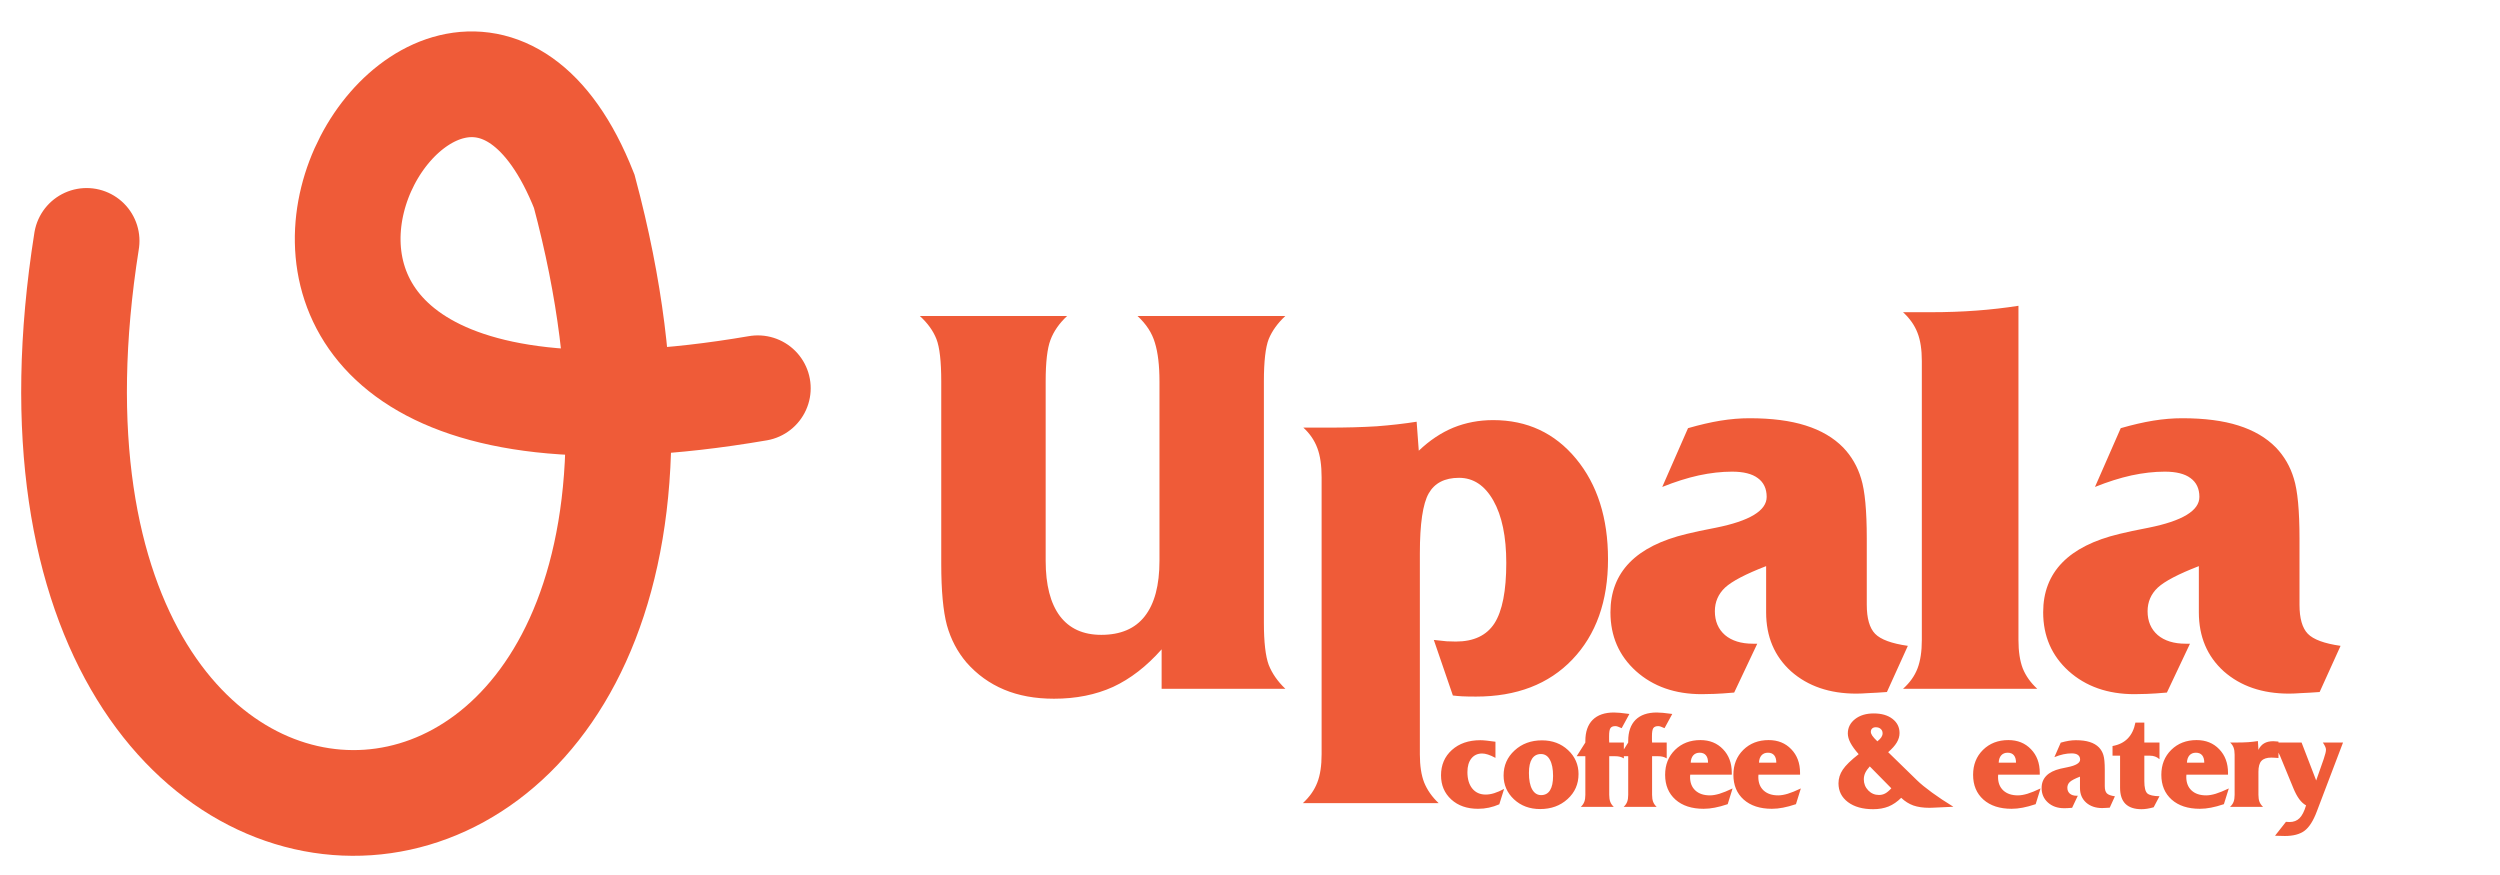 <svg width="180" height="63" viewBox="0 0 180 63" fill="none" xmlns="http://www.w3.org/2000/svg">
<path d="M6.236 17.345C-2.644 73.326 57.2 70.375 42.066 13.773C31.796 -12.237 3.688 36.669 54.564 27.954" stroke="#EF5B38" stroke-width="7.612" stroke-linecap="round"/>
<path d="M75.288 40.375C75.288 42.114 75.63 43.441 76.312 44.356C76.995 45.258 77.987 45.709 79.289 45.709C80.68 45.709 81.724 45.264 82.419 44.375C83.128 43.474 83.482 42.14 83.482 40.375V27.465C83.482 26.319 83.373 25.391 83.154 24.683C82.948 23.974 82.529 23.33 81.898 22.75H92.546C91.992 23.265 91.593 23.819 91.348 24.412C91.116 25.005 91 26.023 91 27.465V44.839C91 46.231 91.116 47.242 91.348 47.873C91.593 48.492 91.992 49.065 92.546 49.593H83.637V46.752C82.555 47.976 81.389 48.878 80.139 49.458C78.889 50.025 77.472 50.308 75.887 50.308C74.534 50.308 73.336 50.089 72.293 49.651C71.249 49.213 70.347 48.563 69.587 47.699C68.93 46.926 68.46 46.031 68.176 45.013C67.906 43.995 67.77 42.526 67.77 40.607V27.465C67.77 26.023 67.655 25.005 67.423 24.412C67.191 23.819 66.791 23.265 66.225 22.75H76.834C76.267 23.278 75.868 23.852 75.636 24.47C75.404 25.076 75.288 26.074 75.288 27.465V40.375ZM103.582 57.826H93.804C94.293 57.375 94.641 56.879 94.847 56.338C95.053 55.81 95.156 55.133 95.156 54.309V34.365C95.156 33.502 95.053 32.799 94.847 32.258C94.641 31.704 94.306 31.215 93.842 30.789H95.62C96.934 30.789 98.1 30.757 99.118 30.693C100.136 30.616 101.096 30.506 101.998 30.364L102.152 32.451C102.938 31.704 103.769 31.15 104.645 30.789C105.534 30.429 106.488 30.248 107.506 30.248C109.953 30.248 111.944 31.176 113.477 33.031C115.01 34.886 115.777 37.296 115.777 40.259C115.777 43.287 114.92 45.696 113.207 47.487C111.506 49.265 109.193 50.154 106.269 50.154C105.844 50.154 105.509 50.147 105.264 50.134C105.032 50.121 104.813 50.102 104.607 50.076L103.235 46.076C103.595 46.115 103.905 46.147 104.162 46.173C104.433 46.185 104.652 46.192 104.819 46.192C106.108 46.192 107.035 45.754 107.602 44.878C108.169 43.989 108.452 42.539 108.452 40.53C108.452 38.636 108.143 37.141 107.525 36.046C106.906 34.951 106.082 34.403 105.051 34.403C104.02 34.403 103.293 34.777 102.867 35.524C102.442 36.272 102.23 37.715 102.23 39.853V54.309C102.23 55.133 102.333 55.81 102.539 56.338C102.758 56.879 103.106 57.375 103.582 57.826ZM127.161 40.761C125.692 41.328 124.707 41.844 124.204 42.307C123.715 42.771 123.47 43.338 123.47 44.008C123.47 44.73 123.715 45.303 124.204 45.728C124.694 46.14 125.364 46.347 126.214 46.347H126.523L124.861 49.864C124.282 49.915 123.805 49.948 123.431 49.96C123.071 49.973 122.768 49.98 122.523 49.98C120.603 49.98 119.025 49.426 117.788 48.318C116.564 47.21 115.952 45.799 115.952 44.086C115.952 42.642 116.41 41.451 117.324 40.51C118.239 39.57 119.611 38.88 121.441 38.442C121.956 38.313 122.652 38.165 123.528 37.998C125.976 37.508 127.2 36.767 127.2 35.776C127.2 35.183 126.987 34.732 126.562 34.423C126.15 34.114 125.531 33.959 124.707 33.959C123.947 33.959 123.148 34.049 122.31 34.229C121.486 34.41 120.61 34.687 119.682 35.06L121.537 30.828C122.388 30.583 123.167 30.403 123.876 30.287C124.597 30.171 125.293 30.113 125.963 30.113C127.561 30.113 128.907 30.287 130.002 30.635C131.11 30.983 132.012 31.511 132.708 32.219C133.313 32.851 133.745 33.598 134.002 34.461C134.273 35.325 134.408 36.767 134.408 38.79V39.138V43.544C134.408 44.523 134.608 45.219 135.007 45.632C135.407 46.044 136.193 46.334 137.365 46.501L135.858 49.825C135.342 49.864 134.904 49.89 134.544 49.903C134.183 49.928 133.887 49.941 133.655 49.941C131.735 49.941 130.17 49.406 128.958 48.337C127.76 47.255 127.161 45.838 127.161 44.086V40.761ZM137.019 49.593C137.508 49.155 137.856 48.666 138.062 48.124C138.269 47.583 138.372 46.901 138.372 46.076V25.997C138.372 25.172 138.269 24.496 138.062 23.968C137.856 23.426 137.508 22.93 137.019 22.479H139.009C140.169 22.479 141.264 22.441 142.295 22.363C143.338 22.286 144.35 22.17 145.329 22.016V46.076C145.329 46.901 145.432 47.583 145.638 48.124C145.857 48.666 146.205 49.155 146.682 49.593H137.019ZM158.317 40.761C156.848 41.328 155.863 41.844 155.36 42.307C154.871 42.771 154.626 43.338 154.626 44.008C154.626 44.73 154.871 45.303 155.36 45.728C155.85 46.14 156.52 46.347 157.37 46.347H157.679L156.017 49.864C155.438 49.915 154.961 49.948 154.587 49.96C154.227 49.973 153.924 49.98 153.679 49.98C151.759 49.98 150.181 49.426 148.944 48.318C147.72 47.21 147.108 45.799 147.108 44.086C147.108 42.642 147.566 41.451 148.48 40.51C149.395 39.57 150.767 38.88 152.597 38.442C153.112 38.313 153.808 38.165 154.684 37.998C157.132 37.508 158.356 36.767 158.356 35.776C158.356 35.183 158.143 34.732 157.718 34.423C157.306 34.114 156.687 33.959 155.863 33.959C155.103 33.959 154.304 34.049 153.466 34.229C152.642 34.41 151.766 34.687 150.838 35.06L152.693 30.828C153.544 30.583 154.323 30.403 155.032 30.287C155.753 30.171 156.449 30.113 157.119 30.113C158.717 30.113 160.063 30.287 161.158 30.635C162.266 30.983 163.168 31.511 163.864 32.219C164.469 32.851 164.901 33.598 165.158 34.461C165.429 35.325 165.564 36.767 165.564 38.79V39.138V43.544C165.564 44.523 165.764 45.219 166.163 45.632C166.563 46.044 167.349 46.334 168.521 46.501L167.014 49.825C166.498 49.864 166.06 49.89 165.7 49.903C165.339 49.928 165.042 49.941 164.811 49.941C162.891 49.941 161.326 49.406 160.114 48.337C158.916 47.255 158.317 45.838 158.317 44.086V40.761Z" fill="#EF5B38"/>
<path d="M108.297 56.8L107.949 57.91C107.701 58.017 107.452 58.098 107.201 58.152C106.951 58.206 106.689 58.233 106.416 58.233C105.625 58.233 104.984 58.01 104.492 57.562C104 57.111 103.754 56.532 103.754 55.824C103.754 55.078 104.014 54.47 104.535 54C105.059 53.53 105.741 53.295 106.582 53.295C106.709 53.295 106.86 53.305 107.035 53.324C107.213 53.34 107.425 53.367 107.673 53.405V54.567C107.473 54.459 107.293 54.379 107.135 54.328C106.979 54.278 106.841 54.252 106.72 54.252C106.39 54.252 106.13 54.371 105.939 54.609C105.749 54.847 105.654 55.175 105.654 55.59C105.654 56.092 105.771 56.487 106.006 56.776C106.241 57.065 106.563 57.209 106.973 57.209C107.163 57.209 107.366 57.176 107.582 57.109C107.801 57.04 108.04 56.937 108.297 56.8ZM110.959 57.248C111.245 57.248 111.459 57.132 111.602 56.9C111.748 56.668 111.821 56.325 111.821 55.871C111.821 55.367 111.745 54.978 111.592 54.705C111.443 54.428 111.229 54.29 110.949 54.29C110.667 54.29 110.451 54.406 110.302 54.638C110.156 54.867 110.083 55.203 110.083 55.648C110.083 56.156 110.159 56.549 110.311 56.828C110.467 57.108 110.683 57.248 110.959 57.248ZM108.259 55.833C108.259 55.116 108.522 54.516 109.049 54.033C109.576 53.547 110.234 53.305 111.021 53.305C111.773 53.305 112.4 53.54 112.902 54.009C113.404 54.479 113.654 55.054 113.654 55.733C113.654 56.454 113.391 57.054 112.864 57.533C112.337 58.013 111.68 58.252 110.892 58.252C110.137 58.252 109.508 58.019 109.007 57.552C108.508 57.083 108.259 56.51 108.259 55.833ZM115.864 57.228C115.864 57.432 115.89 57.6 115.94 57.733C115.991 57.867 116.075 57.987 116.193 58.095H113.817C113.934 57.987 114.018 57.867 114.069 57.733C114.12 57.6 114.145 57.432 114.145 57.228V54.447H113.521L114.145 53.462V53.357C114.145 52.69 114.321 52.181 114.674 51.828C115.029 51.476 115.539 51.3 116.202 51.3C116.323 51.3 116.471 51.308 116.645 51.324C116.823 51.34 117.047 51.367 117.317 51.405L116.76 52.428C116.645 52.374 116.553 52.336 116.483 52.314C116.417 52.292 116.356 52.281 116.302 52.281C116.134 52.281 116.017 52.33 115.95 52.428C115.886 52.527 115.855 52.716 115.855 52.995C115.855 53.113 115.855 53.205 115.855 53.271C115.858 53.338 115.861 53.401 115.864 53.462H116.917V54.605C116.825 54.547 116.731 54.508 116.636 54.486C116.544 54.46 116.423 54.447 116.274 54.447H115.864V57.228ZM118.95 57.228C118.95 57.432 118.976 57.6 119.027 57.733C119.077 57.867 119.162 57.987 119.279 58.095H116.903C117.02 57.987 117.104 57.867 117.155 57.733C117.206 57.6 117.231 57.432 117.231 57.228V54.447H116.608L117.231 53.462V53.357C117.231 52.69 117.408 52.181 117.76 51.828C118.115 51.476 118.625 51.3 119.289 51.3C119.409 51.3 119.557 51.308 119.731 51.324C119.909 51.34 120.133 51.367 120.403 51.405L119.846 52.428C119.731 52.374 119.639 52.336 119.569 52.314C119.503 52.292 119.442 52.281 119.389 52.281C119.22 52.281 119.103 52.33 119.036 52.428C118.973 52.527 118.941 52.716 118.941 52.995C118.941 53.113 118.941 53.205 118.941 53.271C118.944 53.338 118.947 53.401 118.95 53.462H120.003V54.605C119.911 54.547 119.817 54.508 119.722 54.486C119.63 54.46 119.509 54.447 119.36 54.447H118.95V57.228ZM122.979 54.914C122.979 54.679 122.929 54.502 122.827 54.381C122.725 54.257 122.575 54.195 122.375 54.195C122.181 54.195 122.027 54.259 121.913 54.386C121.802 54.513 121.741 54.689 121.732 54.914H122.979ZM124.689 55.776H121.694C121.694 55.795 121.692 55.824 121.689 55.862C121.686 55.9 121.684 55.925 121.684 55.938C121.684 56.354 121.811 56.679 122.065 56.914C122.319 57.149 122.67 57.267 123.118 57.267C123.314 57.267 123.541 57.228 123.799 57.152C124.059 57.073 124.375 56.944 124.746 56.767L124.394 57.9C124.045 58.017 123.733 58.102 123.46 58.152C123.187 58.206 122.921 58.233 122.66 58.233C121.806 58.233 121.13 58.013 120.632 57.571C120.137 57.127 119.889 56.532 119.889 55.786C119.889 55.059 120.127 54.46 120.603 53.99C121.083 53.52 121.691 53.286 122.427 53.286C123.094 53.286 123.637 53.505 124.056 53.943C124.478 54.378 124.689 54.946 124.689 55.648V55.776ZM127.894 54.914C127.894 54.679 127.843 54.502 127.742 54.381C127.64 54.257 127.489 54.195 127.289 54.195C127.096 54.195 126.942 54.259 126.828 54.386C126.716 54.513 126.656 54.689 126.647 54.914H127.894ZM129.604 55.776H126.608C126.608 55.795 126.607 55.824 126.604 55.862C126.601 55.9 126.599 55.925 126.599 55.938C126.599 56.354 126.726 56.679 126.98 56.914C127.234 57.149 127.585 57.267 128.032 57.267C128.229 57.267 128.456 57.228 128.713 57.152C128.974 57.073 129.289 56.944 129.661 56.767L129.309 57.9C128.959 58.017 128.648 58.102 128.375 58.152C128.102 58.206 127.835 58.233 127.575 58.233C126.721 58.233 126.045 58.013 125.547 57.571C125.051 57.127 124.804 56.532 124.804 55.786C124.804 55.059 125.042 54.46 125.518 53.99C125.997 53.52 126.605 53.286 127.342 53.286C128.008 53.286 128.551 53.505 128.97 53.943C129.393 54.378 129.604 54.946 129.604 55.648V55.776ZM135.171 53.376C135.305 53.268 135.4 53.17 135.457 53.081C135.517 52.989 135.547 52.895 135.547 52.8C135.547 52.666 135.501 52.56 135.409 52.481C135.321 52.401 135.201 52.362 135.052 52.362C134.944 52.362 134.859 52.392 134.795 52.452C134.732 52.509 134.7 52.589 134.7 52.69C134.7 52.773 134.735 52.867 134.805 52.971C134.874 53.073 134.997 53.208 135.171 53.376ZM136.886 57.443C136.603 57.725 136.3 57.933 135.976 58.067C135.652 58.197 135.282 58.262 134.867 58.262C134.111 58.262 133.506 58.092 133.052 57.752C132.598 57.41 132.371 56.959 132.371 56.4C132.371 56.051 132.474 55.722 132.681 55.414C132.887 55.106 133.268 54.735 133.824 54.3C133.557 53.998 133.36 53.727 133.233 53.486C133.106 53.244 133.043 53.019 133.043 52.809C133.043 52.394 133.216 52.049 133.562 51.776C133.911 51.503 134.359 51.367 134.905 51.367C135.47 51.367 135.921 51.497 136.257 51.757C136.597 52.017 136.767 52.359 136.767 52.781C136.767 53.013 136.7 53.24 136.567 53.462C136.436 53.681 136.23 53.913 135.948 54.157L138.019 56.176C138.282 56.433 138.643 56.728 139.1 57.062C139.557 57.395 140.071 57.736 140.643 58.086L139.219 58.152C139.181 58.156 139.14 58.157 139.095 58.157C139.054 58.16 138.994 58.162 138.914 58.162C138.467 58.162 138.082 58.106 137.762 57.995C137.444 57.881 137.152 57.697 136.886 57.443ZM136.176 56.757L134.624 55.181C134.474 55.346 134.365 55.503 134.295 55.652C134.228 55.798 134.195 55.952 134.195 56.114C134.195 56.422 134.301 56.687 134.514 56.91C134.727 57.129 134.984 57.238 135.286 57.238C135.447 57.238 135.597 57.202 135.733 57.129C135.87 57.056 136.017 56.932 136.176 56.757ZM145.153 54.914C145.153 54.679 145.102 54.502 145.001 54.381C144.899 54.257 144.748 54.195 144.548 54.195C144.355 54.195 144.201 54.259 144.087 54.386C143.975 54.513 143.915 54.689 143.906 54.914H145.153ZM146.863 55.776H143.867C143.867 55.795 143.866 55.824 143.863 55.862C143.86 55.9 143.858 55.925 143.858 55.938C143.858 56.354 143.985 56.679 144.239 56.914C144.493 57.149 144.844 57.267 145.291 57.267C145.488 57.267 145.715 57.228 145.972 57.152C146.233 57.073 146.548 56.944 146.92 56.767L146.568 57.9C146.218 58.017 145.907 58.102 145.634 58.152C145.361 58.206 145.094 58.233 144.834 58.233C143.98 58.233 143.304 58.013 142.806 57.571C142.31 57.127 142.063 56.532 142.063 55.786C142.063 55.059 142.301 54.46 142.777 53.99C143.256 53.52 143.864 53.286 144.601 53.286C145.268 53.286 145.81 53.505 146.229 53.943C146.652 54.378 146.863 54.946 146.863 55.648V55.776ZM149.758 55.919C149.397 56.059 149.154 56.186 149.03 56.3C148.909 56.414 148.849 56.554 148.849 56.719C148.849 56.897 148.909 57.038 149.03 57.143C149.151 57.244 149.316 57.295 149.525 57.295H149.601L149.192 58.162C149.049 58.175 148.931 58.182 148.839 58.186C148.75 58.189 148.676 58.191 148.616 58.191C148.143 58.191 147.754 58.054 147.449 57.781C147.147 57.508 146.996 57.16 146.996 56.738C146.996 56.383 147.109 56.089 147.335 55.857C147.56 55.625 147.898 55.456 148.349 55.347C148.476 55.316 148.647 55.279 148.863 55.238C149.466 55.117 149.768 54.935 149.768 54.69C149.768 54.544 149.716 54.433 149.611 54.357C149.509 54.281 149.357 54.243 149.154 54.243C148.966 54.243 148.77 54.265 148.563 54.309C148.36 54.354 148.144 54.422 147.916 54.514L148.373 53.471C148.582 53.411 148.774 53.367 148.949 53.338C149.127 53.309 149.298 53.295 149.463 53.295C149.857 53.295 150.189 53.338 150.458 53.424C150.731 53.509 150.954 53.64 151.125 53.814C151.274 53.97 151.381 54.154 151.444 54.367C151.511 54.579 151.544 54.935 151.544 55.433V55.519V56.605C151.544 56.846 151.593 57.017 151.692 57.119C151.79 57.221 151.984 57.292 152.273 57.333L151.901 58.152C151.774 58.162 151.666 58.168 151.578 58.171C151.489 58.178 151.416 58.181 151.358 58.181C150.885 58.181 150.5 58.049 150.201 57.786C149.906 57.519 149.758 57.17 149.758 56.738V55.919ZM152.645 54.409H152.102V53.714C152.559 53.632 152.924 53.451 153.197 53.171C153.473 52.889 153.657 52.508 153.749 52.028H154.392V53.462H155.483V54.662C155.381 54.573 155.276 54.509 155.168 54.471C155.061 54.43 154.932 54.409 154.783 54.409H154.392V56.243C154.392 56.703 154.465 56.998 154.611 57.129C154.761 57.255 155.051 57.322 155.483 57.328L155.064 58.124C154.895 58.171 154.738 58.206 154.592 58.229C154.449 58.251 154.314 58.262 154.187 58.262C153.676 58.262 153.291 58.133 153.03 57.876C152.773 57.619 152.645 57.233 152.645 56.719V54.409ZM158.707 54.914C158.707 54.679 158.656 54.502 158.555 54.381C158.453 54.257 158.302 54.195 158.102 54.195C157.909 54.195 157.755 54.259 157.64 54.386C157.529 54.513 157.469 54.689 157.459 54.914H158.707ZM160.417 55.776H157.421C157.421 55.795 157.42 55.824 157.417 55.862C157.413 55.9 157.412 55.925 157.412 55.938C157.412 56.354 157.539 56.679 157.793 56.914C158.047 57.149 158.397 57.267 158.845 57.267C159.042 57.267 159.269 57.228 159.526 57.152C159.786 57.073 160.102 56.944 160.474 56.767L160.121 57.9C159.772 58.017 159.461 58.102 159.188 58.152C158.915 58.206 158.648 58.233 158.388 58.233C157.534 58.233 156.858 58.013 156.359 57.571C155.864 57.127 155.616 56.532 155.616 55.786C155.616 55.059 155.855 54.46 156.331 53.99C156.81 53.52 157.418 53.286 158.155 53.286C158.821 53.286 159.364 53.505 159.783 53.943C160.205 54.378 160.417 54.946 160.417 55.648V55.776ZM160.56 58.095C160.68 57.987 160.766 57.867 160.817 57.733C160.868 57.6 160.893 57.432 160.893 57.228V54.343C160.893 54.13 160.868 53.957 160.817 53.824C160.766 53.687 160.684 53.567 160.569 53.462H161.007C161.328 53.462 161.612 53.454 161.86 53.438C162.107 53.419 162.344 53.392 162.569 53.357L162.607 53.99C162.703 53.784 162.838 53.629 163.012 53.524C163.19 53.419 163.407 53.367 163.665 53.367C163.703 53.367 163.754 53.37 163.817 53.376C163.881 53.379 163.958 53.386 164.05 53.395V54.576C163.952 54.567 163.858 54.56 163.769 54.557C163.684 54.551 163.606 54.547 163.536 54.547C163.206 54.547 162.968 54.627 162.822 54.786C162.679 54.941 162.607 55.203 162.607 55.571V57.228C162.607 57.432 162.633 57.6 162.684 57.733C162.738 57.867 162.823 57.987 162.941 58.095H160.56ZM163.803 60.171L164.589 59.171C164.665 59.178 164.719 59.181 164.751 59.181C164.786 59.184 164.817 59.186 164.846 59.186C165.141 59.186 165.381 59.094 165.565 58.91C165.752 58.725 165.91 58.417 166.036 57.986C165.862 57.894 165.697 57.743 165.541 57.533C165.389 57.324 165.248 57.059 165.117 56.738L164.17 54.438C164.106 54.286 164.024 54.129 163.922 53.967C163.821 53.801 163.702 53.633 163.565 53.462H165.713L166.765 56.195L167.303 54.662C167.306 54.649 167.313 54.629 167.322 54.6C167.421 54.311 167.47 54.105 167.47 53.981C167.47 53.914 167.454 53.844 167.422 53.771C167.39 53.695 167.332 53.592 167.246 53.462H168.698L166.813 58.419C166.559 59.098 166.263 59.563 165.927 59.814C165.59 60.065 165.119 60.191 164.513 60.191C164.382 60.191 164.175 60.186 163.889 60.176C163.851 60.173 163.822 60.171 163.803 60.171Z" fill="#EF5B38"/>
</svg>

